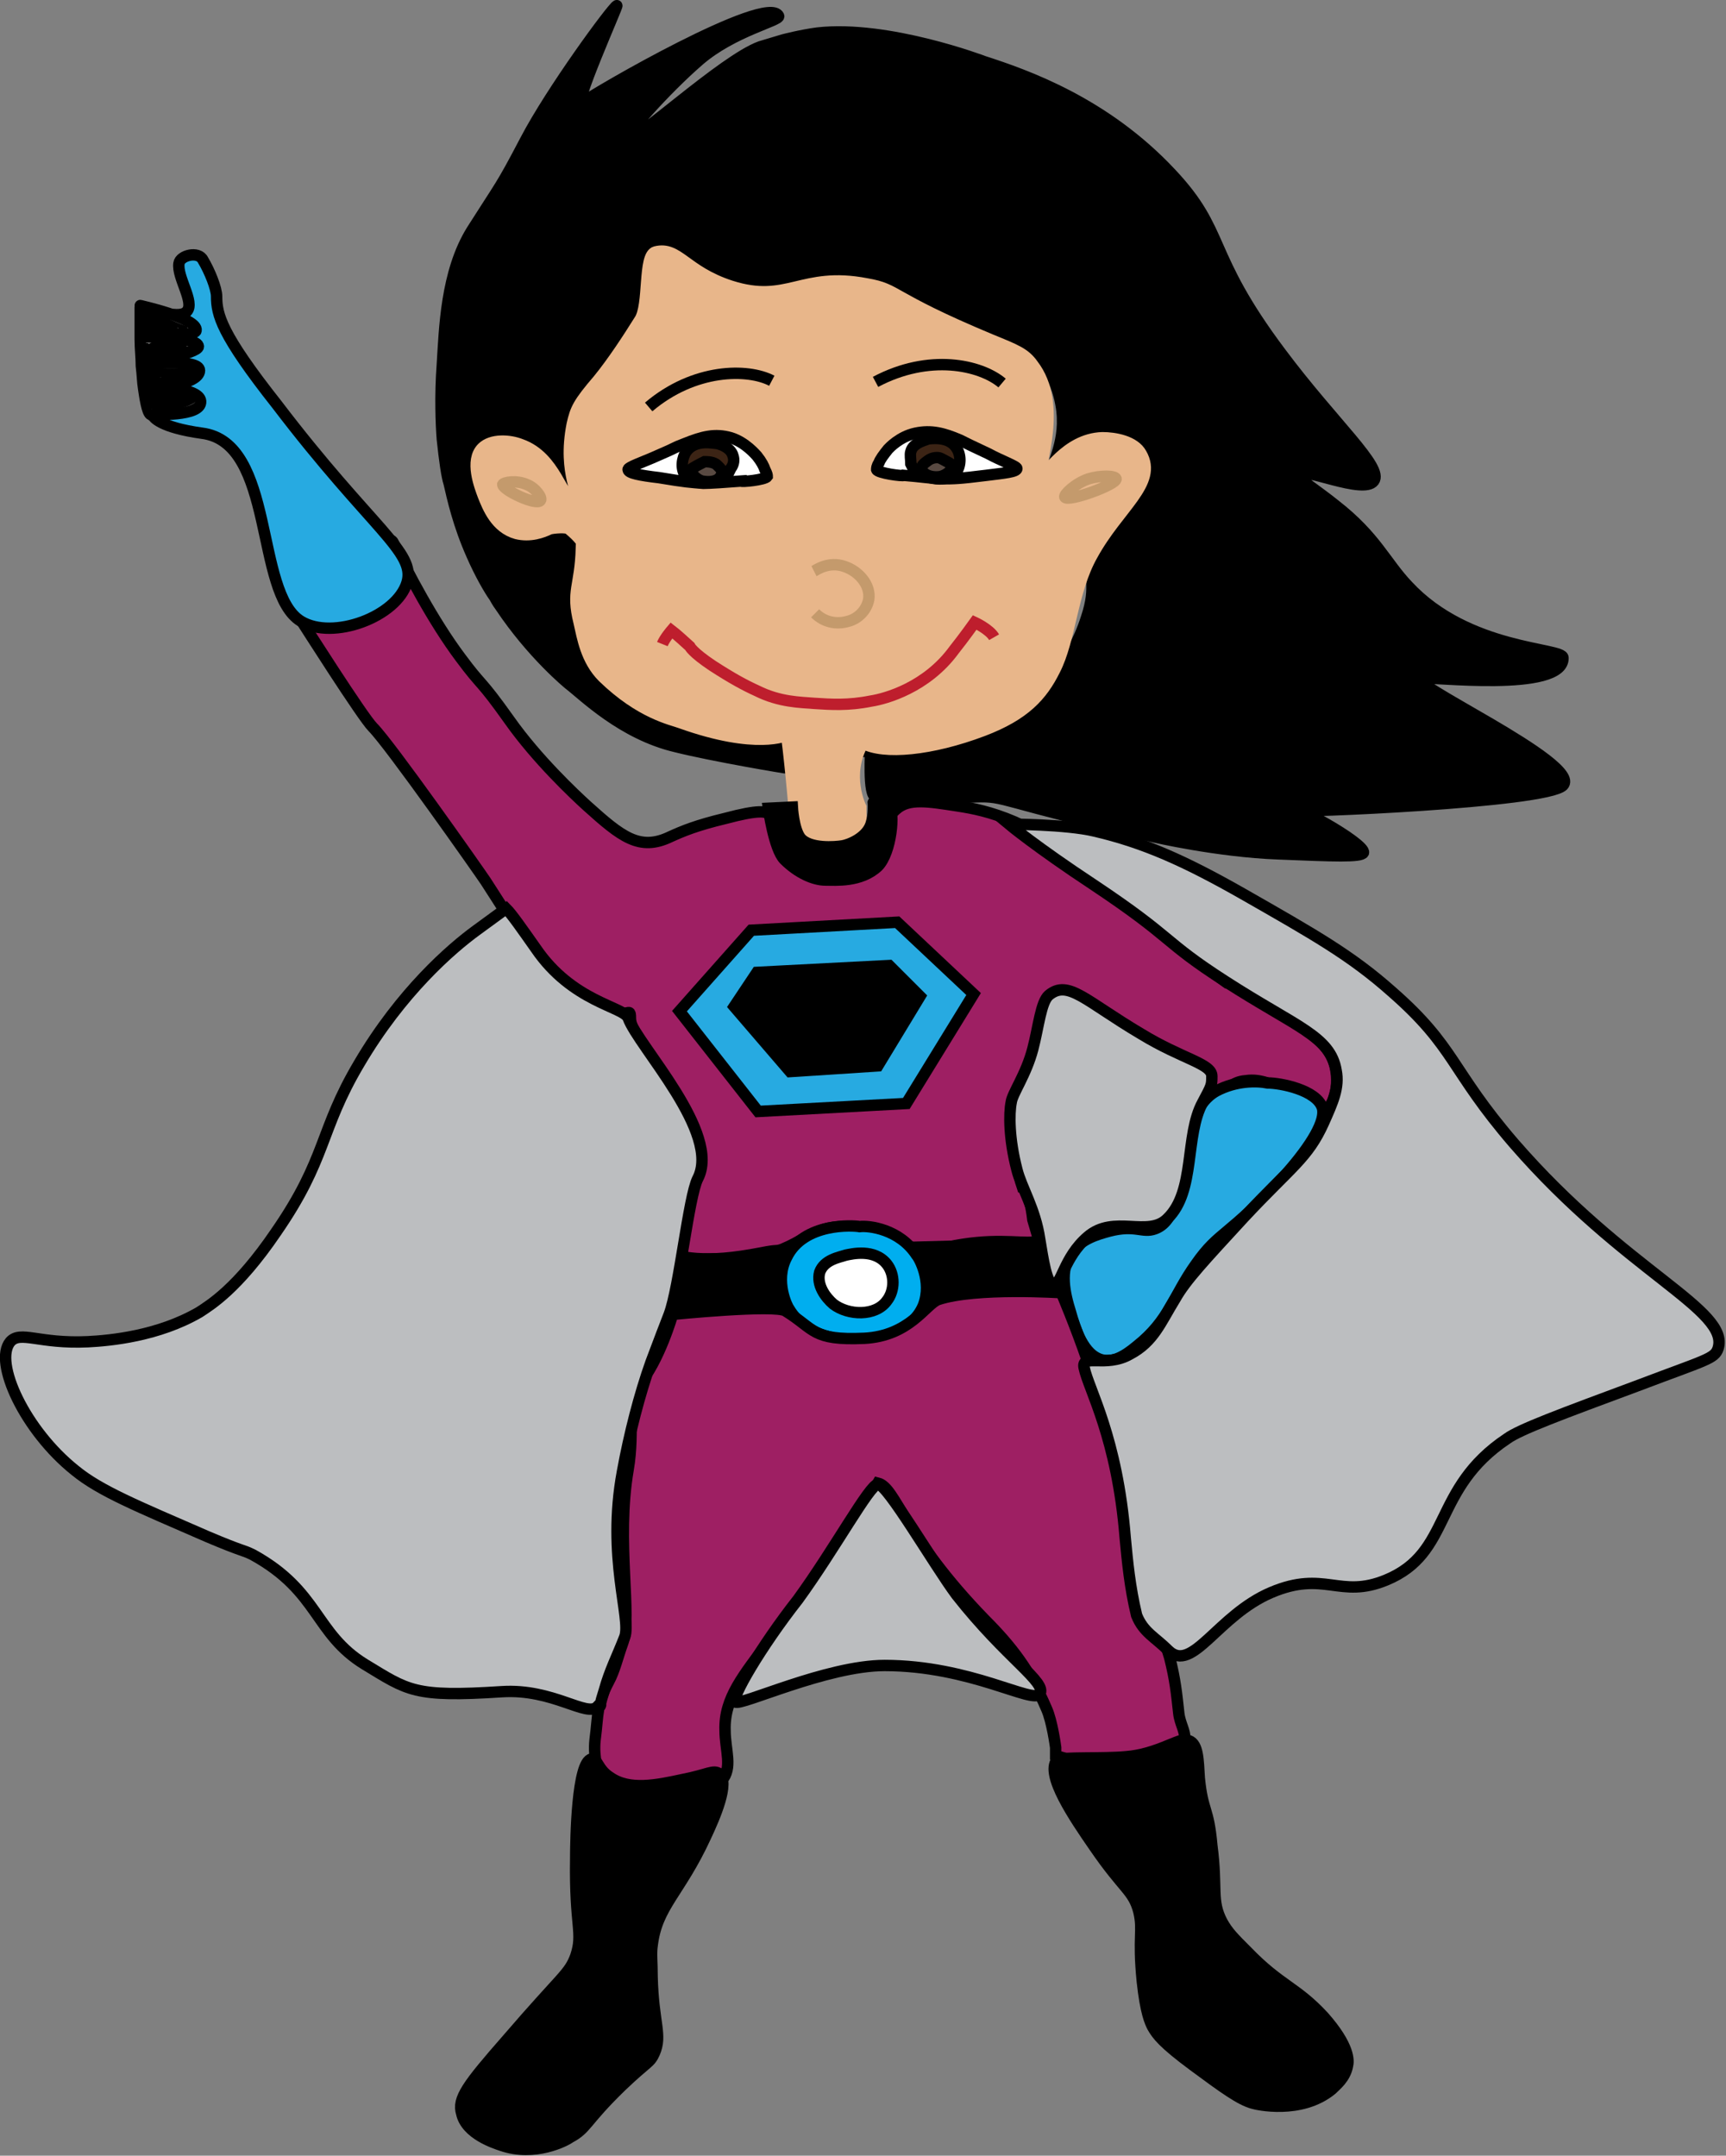 <?xml version="1.0" encoding="utf-8"?>
<!-- Generator: Adobe Illustrator 18.1.0, SVG Export Plug-In . SVG Version: 6.00 Build 0)  -->
<!DOCTYPE svg PUBLIC "-//W3C//DTD SVG 1.1//EN" "http://www.w3.org/Graphics/SVG/1.1/DTD/svg11.dtd">
<svg version="1.1" id="Layer_1" xmlns="http://www.w3.org/2000/svg" xmlns:xlink="http://www.w3.org/1999/xlink" x="0px" y="0px"
	 viewBox="0 0 151.4 189.1" enable-background="new 0 0 151.4 189.1" xml:space="preserve">
<rect x="0" y="0" width="151.4" height="189.1" fill="#808080" stroke="none"/>
<g>
	<path stroke="#000000" stroke-miterlimit="10" d="M137.1,57.7c0-0.9-8.3-0.6-13.6-6.3c-2-2.1-2.8-4.3-6.4-7.1
		c-1.6-1.3-3.3-2.3-3.2-2.7c0.3-0.7,5.7,1.8,6.6,0.6c0.9-1.2-3.5-5-8.2-11.3c-6.6-8.8-4.7-10.5-9.6-15.7C96.9,9,90,6.6,86.3,5.4
		c0,0-8.4-3.2-14.6-2.5c-1.5,0.2-3,0.6-3,0.6s-1,0.3-2,0.6c-3.3,1.2-11.2,8.6-11.7,8.1c-0.3-0.2,3.3-4.3,6.3-6.9
		c3-2.6,7.2-3.5,7-3.9c-1-2-16.2,6.8-17.2,7.6c-1.1,0.9,3.2-8.7,3-8.5c-0.4,0.2-5.7,7.4-8,11.8c-2.2,4.2-2.1,3.8-4.7,7.9
		c-2.3,3.7-2.4,8.7-2.6,11.8c-0.2,2.7-0.1,5.2,0,6.5c0.2,1.9,0.4,3.3,0.6,3.9c0.3,1.3,0.8,3.6,2,6.3c0.7,1.6,1.5,3,2,3.7
		c0,0,0.2,0.4,0.5,0.8c2.8,4.2,6,6.8,6,6.8c1.3,1,4.7,4.4,9.4,5.5c3.2,0.8,9.7,1.9,9.9,1.9c0,0-0.3-3.7-0.2-2c0,0-16.3-1.9-18.6-9.7
		c-1-3.4,1-9.1-1.1-9c-1.2,0-1.9,1.1-3.8,0.3c-3.1-1.3-5.4-6.3-3.6-8.1c1-1,3.3-0.7,4.8,0.3c2.3,1.4,2.6,4.2,3.2,4.1
		c0.8-0.1-0.7-4.6,1.6-8.3c0.9-1.5,1.6-1.5,3.4-4.2c1.1-1.6,1.7-2.5,2-3.8c0.7-2.7-0.5-4.2,0.3-4.8c1-0.9,3.3,1.2,7,2.3
		c5.2,1.5,6-1.3,11.8-0.2c4,0.7,3.2,2,10.8,4.6c1.4,0.5,2.9,0.9,4.2,2.3c2.1,2.2,2.2,5.2,2.2,5.5c0.1,2.7-1.3,4.7-0.9,4.9
		c0.4,0.2,1.7-3.3,4.4-3.9c1.3-0.3,3,0.2,3.8,1.3c1,1.4,0.3,3.4,0.1,4.1c-1.1,3-3.1,2.8-4.4,5.6c-0.9,2.1,0.1,2.5-0.9,5.5
		c-0.7,2.2-1.7,3.7-2.3,4.5c-0.9,1.2-2,2.9-4.1,4.2c-1.5,1-3.2,1.4-6.5,2.2c0,0-1.5-0.2-6.1,0.7c0.2-1.1-0.2,2.9,0.3,3.9
		c0.8,1.5,4.7,0.3,9,0.2c2.7-0.1,1.9,0.4,15.6,3.5c0,0,5.6,1.3,10.9,1.5c0,0,0,0,0,0c4.9,0.2,7.3,0.3,7.5-0.1
		c0.2-0.8-6.8-4.7-6.3-3.7c0.1,0.2,22.3-0.7,23.8-2.2c1.8-1.9-14.7-9.4-12.3-9.4C125.2,59.3,137.2,60.8,137.1,57.7z"/>
	<path fill="#E8B68A" stroke="#E8B68A" stroke-miterlimit="10" d="M69.8,72.5c0,0-0.4-5-0.8-8c0,0-2.6,1.3-9.3-1.1
		c-0.8-0.3-3.5-0.8-6.8-4c-1.5-1.5-1.8-3.5-2.1-4.8c-0.7-2.8,0.1-3.1,0.2-6.5c0,0,0.7-0.2-1.1-1.7c-0.2-0.2-1.4-0.1-1.7,0
		c-0.6,0.3-1.7,0.7-2.9,0.4c-1.8-0.5-2.5-2.3-2.9-3.3c-0.3-0.8-1.2-3.1-0.1-4.2c0.8-0.8,2.4-0.7,3.4-0.3c3.1,1.1,3.6,4.9,4.6,4.7
		c0.8-0.1-1-2-0.1-6.5c0.3-1.3,0.5-1.8,2.3-3.9c1.3-1.6,2.6-3.6,3.6-5.2c0.9-1.3,0.3-5.7,1.4-6c2-0.5,2.6,1.7,6.6,3
		c5,1.6,6.2-1.3,11.9-0.2c2.9,0.5,1.8,1.1,10.9,4.9c2.2,0.9,3,1.2,3.7,2.2c2.7,3.5,0.4,9,0.8,9.5c0.3,0.4,2-3,5.3-3.1
		c1.1,0,2.8,0.3,3.4,1.4c1.5,2.6-2,4.7-4.3,8.9c-1.8,3.2-1.9,7.4-3.3,10.1c-1.1,2.2-2.6,3.9-6.3,5.3c-4.5,1.7-8.7,2.1-10.5,1.1
		c0,0,0,0,0,0c-1.6,2.8-0.2,5.6-0.2,5.6c0,0.3,0,0.9,0.1,1.6c-0.4,0.3-1.1,0.8-2.1,1.1c-0.3,0.1-0.6,0.1-1,0.1
		C70.9,73.4,69.8,72.5,69.8,72.5z"/>
	<path fill="none" stroke="#C49A6C" stroke-miterlimit="10" d="M47.4,43.9c0.2-0.2-0.4-1.1-1.2-1.4c-0.9-0.4-2-0.2-2.1,0
		C44.1,43,47.1,44.4,47.4,43.9z"/>
	<path fill="none" stroke="#C49A6C" stroke-miterlimit="10" d="M93.4,43.6c-0.1-0.2,0.9-1.2,2.1-1.6c1-0.3,2.3-0.3,2.4,0
		C98,42.5,93.6,44.1,93.4,43.6z"/>
	<line fill="none" stroke="#000000" stroke-miterlimit="10" x1="64.6" y1="32.5" x2="64.6" y2="32.5"/>
	<path fill="none" stroke="#000000" stroke-miterlimit="10" d="M67.7,33.4c-2.1-1.1-6.8-1.1-10.8,2.3"/>
	<g>
		<path fill="none" stroke="#C49A6C" stroke-miterlimit="10" d="M71.4,50.1c0.2-0.1,1.3-0.9,2.7-0.4c1.2,0.4,2.3,1.6,2.1,2.9
			c-0.2,1-1,1.7-1.8,1.9c-1,0.3-2.1,0.1-2.9-0.7"/>
	</g>
	<path fill="none" stroke="#BE1E2D" stroke-miterlimit="10" d="M87.2,55.9c-0.4-0.7-1.7-1.3-1.7-1.3s-1,1.4-1.8,2.4
		c-2.4,3.3-6,4.3-7.3,4.5c-2,0.4-3.5,0.3-5,0.2c-1.2-0.1-3-0.1-5-1.1c-1.1-0.5-2.2-1.1-3.9-2.2c-1.8-1.2-2-1.7-2-1.7
		c-1.2-1.1-1.6-1.4-1.6-1.4s-0.6,0.7-0.8,1.2"/>
	<g>
		<path fill="#FFFFFF" stroke="#000000" stroke-miterlimit="10" d="M67.3,41.8c0-0.1,0-0.2-0.2-0.6c-0.1-0.3-0.3-0.7-0.7-1.2
			c-0.1-0.1-1-1.2-2.3-1.6c-1.4-0.4-2.5-0.1-4,0.5c-1.3,0.5-0.4,0.2-2.5,1.1c-1.1,0.5-2.6,1-2.5,1.2c0,0.3,1,0.5,2.7,0.7
			c2.4,0.4,2.7,0.4,3.9,0.5c0.6,0,2-0.1,3.3-0.2C65,42.3,67.1,42.1,67.3,41.8z"/>
		<path fill="#3C2415" stroke="#000000" stroke-miterlimit="10" d="M64.3,40c-0.2-0.8-1.3-1.1-1.5-1.1c-0.2,0-1.8-0.4-2.6,0.7
			c-0.4,0.6-0.5,1.5-0.1,2.1c0.8,1.2,3.3,0.5,3.8-0.2c0.1-0.2,0.2-0.4,0.2-0.4C64.4,40.7,64.4,40.3,64.3,40z"/>
		<path fill="#594A42" stroke="#000000" stroke-miterlimit="10" d="M62.9,40.8c-0.3-0.3-0.9-0.3-1.1-0.3c-0.2,0.1-1.2,0.6-1.2,0.7
			c0.1,0.5,0.6,0.9,1,1c0.5,0.1,1.3,0.1,1.6-0.4C63.5,41.3,63.2,41.1,62.9,40.8z"/>
	</g>
	<g>
		<path fill="#FFFFFF" stroke="#000000" stroke-miterlimit="10" d="M76.9,41.2c0-0.1,0-0.3,0.2-0.6c0.1-0.3,0.4-0.7,0.8-1.2
			c0.1-0.1,1-1.1,2.4-1.4c1.4-0.3,2.5,0,3.9,0.6c1.2,0.6,0.4,0.2,2.5,1.2c1.1,0.6,2.5,1.1,2.5,1.3c0,0.3-1.1,0.4-2.7,0.6
			c-2.4,0.3-2.8,0.3-3.9,0.3c-0.6,0-2-0.2-3.3-0.3C79.2,41.8,77,41.5,76.9,41.2z"/>
		<path fill="#3C2415" stroke="#000000" stroke-miterlimit="10" d="M79.9,39.6c0.2-0.8,1.4-1,1.5-1.1c0.2,0,1.8-0.3,2.5,0.8
			c0.4,0.6,0.4,1.5,0,2.1c-0.9,1.2-3.3,0.4-3.8-0.3c-0.1-0.2-0.2-0.4-0.2-0.4C79.9,40.3,79.8,39.9,79.9,39.6z"/>
		<path fill="#594A42" stroke="#000000" stroke-miterlimit="10" d="M81.4,40.4c0.4-0.3,0.9-0.3,1.1-0.2c0.2,0.1,1.2,0.6,1.1,0.7
			c-0.2,0.5-0.7,0.8-1.1,0.9c-0.5,0.1-1.3,0-1.6-0.5C80.7,40.9,81,40.7,81.4,40.4z"/>
	</g>
	<path fill="none" stroke="#000000" stroke-miterlimit="10" d="M87.9,33.6c-1.9-1.6-6.4-2.6-11.1-0.1"/>
</g>
<path fill="#9E1F63" stroke="#000000" stroke-miterlimit="10" d="M78.6,71c1.1-1,2.8-0.7,5.4-0.3c1.3,0.2,2.9,0.5,5,1.4
	c3.1,1.4,4.7,3.2,7.5,5.2c4,2.8,7.2,6.1,11.1,8.9c0.1,0,3.3,1.5,7,4.2c1,0.7,2.1,1.6,2.5,3.1c0.4,1.6,0,3.6-1,3.9
	c-0.6,0.2-1-0.5-3-1.5c-1.3-0.7-2.5-1.3-3.8-1.1c-1.4,0.1-1.4,0.9-2.5,1c-1.9,0.2-4.5-3-6-4c-1.4-0.8-3.3-1.1-5.5-3
	c-1.1-0.9-1.5-1.7-2.1-1.6c-1,0.2-0.6,2.3-2.3,5.2c-1,1.8-1.2,2.1-1.6,3.6c-0.4,1.4-0.5,5.6,0.4,8.2c0,0,0.6,0.2,0.9,2.8l0.5,1.7
	c-0.2,0.6-2.3,0-5.4,0.3c-3.1,0.3-3.5,0.9-5,0.6c-1.7-0.3-1.9-1.1-3.9-1.7c-1.7-0.5-3.8-0.3-4.4-0.1c-1.7,0.5-1.9,1-3.8,1.8
	c-0.6,0.2-0.3,0-1.8,0.3c-2.6,0.5-4.2,0.6-5.7,0.5c-1.4-0.1-1.6-0.3-1.7-0.4c-0.8-0.9,0.5-2.5,1.1-5.5c0.2-1,0.6-3.6-0.3-6.2
	c-0.6-1.7-1.1-1.5-2.4-4.1c-1.8-3.4-2.5-4-2.5-4.9c0-1.3-0.4,0.7-3.4-1.3c-2.9-1.9-2.9-1.9-4.3-3.4c-1.2-1.2-4.2-6.1-5-7.3
	c-0.6-0.9-8.4-12-9.9-13.5c-0.9-0.9-6.1-9.1-6.3-9.4c-1.4-2,4.1-0.8,3.5-0.8c-2.9,0,0.8-1.3,3.2-2.1c1.9-0.7,0.7-5.4,1.5-3.7
	c1.1,2.3,3.4,6.7,5.8,9.9c2,2.7,1.6,1.7,4.3,5.5c2.4,3.4,5.7,6.5,6.8,7.5c3,2.7,4.6,4,7.3,2.7c1.1-0.5,2.3-1,4.8-1.6
	c3-0.8,3.5-0.6,3.9-0.4c1.1,0.8,0.3,2.3,1.5,3.6c1.2,1.4,3.4,1.3,4.1,1.3c0.8,0,2.5-0.1,3.7-1.2C78.2,73.6,77.3,72.1,78.6,71z"/>
<polygon fill="#27AAE1" stroke="#000000" stroke-miterlimit="10" points="78.7,80.9 85.4,87.2 79.5,96.8 66.5,97.5 59.6,88.7 
	65.9,81.6 "/>
<polygon stroke="#000000" stroke-miterlimit="10" points="80.7,87.4 77,93.5 69.3,94 64.4,88.3 66.4,85.3 78,84.7 "/>
<path fill="#27AAE1" stroke="#000000" stroke-miterlimit="10" d="M116,97.2c0.3,1.1-0.9,3.2-3.2,5.8c-5.1,5.6-5.8,4.9-7.9,7.9
	c-2,2.8-2.3,4.9-5.2,7.2c-1.2,1-2.1,1.4-3,1.2c-1.7-0.4-2.4-2.8-2.8-4.2c-0.5-1.6-1-3.7,0.1-5.2c0.8-1.2,2.2-1.6,3.3-1.9
	c2.3-0.6,2.9,0.2,4-0.2c3.4-1.2,1.4-9.9,5.4-12.1c1.7-0.9,3.5-0.9,4.5-0.7C112.3,95,115.5,95.6,116,97.2z"/>
<path stroke="#000000" stroke-miterlimit="10" d="M91.8,109.1c0.4,1.2,0.8,2.4,1.2,3.7l-11,0.6l-1.4-4L91.8,109.1z"/>
<polygon stroke="#000000" stroke-miterlimit="10" points="68.4,110.3 68.7,114.8 58.7,114.6 59.7,110.5 "/>
<path fill="#00AEEF" stroke="#000000" stroke-miterlimit="10" d="M80.4,110.1c0.2,0.2,1.4,2.3,0.6,4.4c-1.1,2.7-4.7,2.9-5.4,3
	c-0.8,0.1-4.7,0.2-6.4-2.7c-0.1-0.1-1.3-2.4-0.2-4.5c1.5-3.1,5.9-2.8,6.4-2.7C76.2,107.5,78.9,107.8,80.4,110.1z"/>
<path fill="#FFFFFF" stroke="#000000" stroke-miterlimit="10" d="M77.8,110.9c0.7,0.9,0.7,2.3,0,3.2c-1,1.4-3.4,1.3-4.7,0.3
	c-0.7-0.6-1.5-1.7-1.2-2.8c0.4-1.1,1.7-1.3,2.3-1.5C74.7,110,76.7,109.5,77.8,110.9z"/>
<path fill="#9E1F63" stroke="#000000" stroke-miterlimit="10" d="M93.1,113.4c0,0,1.2,2.8,2.3,6c0.2,0.5,0.9,2.9,1.4,4.3
	c2.9,8.5,2.8,17.3,3.8,18.1c1.3,1.1,1.5,2,2,3.6c0.5,2,0.6,3.1,0.8,4.9c0.1,0.9,0.6,1.6,0.5,2.2c-0.1,0.9-1.5,1.3-2.4,1.7
	c-0.5,0.2-2.8,0.6-4.6,0.6c-1.9,0-4.3-0.8-4.3-0.8l0-0.7c0,0-0.3-2.3-0.8-3.4c-1.4-3.3-3.1-5.5-5.4-7.8c-7.2-7.4-7.8-11.6-9.4-12
	c0,0-2.5,4.3-9.6,13.9c-2.1,2.9-3.9,4.9-3.8,7.8c0,1.7,0.7,3.3-0.3,4.4c-0.2,0.2-0.6,0.6-3.2,0.8c-4.6,0.5-6-0.2-6.4-0.5
	c-0.5-0.3-1.4-0.8-1.4-1.6c-0.1-0.8-0.2-1.4-0.1-2.3c0.3-2.3,0.1-3,1.2-5.1c0.5-0.9,0.8-2.2,1.2-3.3c0.9-2.4-0.6-8.9,0.5-15.3
	c0.6-3.5-0.2-6.3,0.9-7.4c1.8-2,3-6.2,3-6.2s9-0.9,9.9-0.3c2.6,1.6,2.3,2.6,6.9,2.4c4-0.2,5.4-3,6.5-3.4
	C85.6,112.9,93.1,113.4,93.1,113.4z"/>
<path stroke="#000000" stroke-miterlimit="10" d="M105.2,156c-0.1-1.6-0.1-3-0.9-3.3c-0.4-0.2-0.8,0-1.8,0.4c-1.2,0.5-2.4,0.9-3.7,1
	c-2,0.2-5.8,0-6.1,0.3c-1,1.3,1.5,5,3.3,7.6c2.6,3.8,3.4,3.8,3.9,5.7c0.4,1.7-0.1,2.1,0.3,6.1c0.3,2.8,0.7,3.6,0.9,4
	c0.4,0.7,0.9,1.4,3.6,3.4c2.7,2,4.1,3,5.2,3.3c0.3,0.1,4.2,1,6.9-1.2c0.4-0.4,1.2-1,1.4-2.1c0.1-0.4,0.2-1.7-2.1-4.3
	c-2.4-2.6-3.8-2.7-6.7-5.7c-1.2-1.2-1.7-1.7-2.2-2.6c-1-1.9-0.4-2.9-0.9-6.7C106,158.5,105.5,159,105.2,156z"/>
<path stroke="#000000" stroke-miterlimit="10" d="M61.9,161.1c0.8-1.7,2.1-4.7,1.2-5.5c-0.5-0.4-1.1,0.1-3.2,0.5
	c-2.3,0.5-4.7,1-6.4-0.2c-1.1-0.7-1.1-1.7-1.6-1.6c-1.3,0.2-1.4,7.2-1.4,8.7c-0.1,6.1,0.7,6.5,0,8.6c-0.6,1.6-1.1,1.6-6,7.3
	c-3.5,4-4.4,5.2-4,6.5c0.4,1.8,2.9,2.6,3.5,2.8c2.9,1,5.6-0.4,6-0.7c1.5-0.8,1.3-1.4,4.5-4.5c2.3-2.2,2.5-2,2.9-2.9
	c0.7-1.6-0.1-2.6-0.2-6.7c0-1.3-0.1-2,0-2.7C57.6,167.2,59.6,166.1,61.9,161.1z"/>
<path fill="#BCBEC0" stroke="#000000" stroke-miterlimit="10" d="M44.4,79.7c0,0,0,0-2.6,1.9c-2.2,1.6-6.6,5.4-10.3,11.7
	c-3.5,5.9-2.8,8.3-7.3,14.8c-3.4,5-5.8,6.4-6.7,7c-3.6,2.1-7.8,2.5-9.8,2.6c-4.3,0.2-5.9-1-6.8,0c-1.5,1.8,1.3,7.8,5.7,11.3
	c2.2,1.8,5.4,3.1,11.6,5.8c3.3,1.4,3,1.1,4,1.6c5.8,3.2,5.4,6.9,9.8,9.6c3.8,2.3,4.3,2.9,12,2.4c4.5-0.3,7.5,2.3,8.4,1.3
	c0.7-0.8-0.2,1.1,0.6-1.4c0.5-1.8,1.1-2.9,1.8-4.7c0.6-1.6-1.6-7-0.2-14.5c0.6-3.3,1.5-6.8,2.5-9.6c1.6-4.2,0.4-1.1,1.6-4.2
	c0.9-2.4,1.7-10.3,2.5-11.9c2.1-4-5.2-11.6-6.1-14.1c-0.4-1-4.9-1.4-8.1-6.1C45.8,81.5,44.9,80.2,44.4,79.7z"/>
<path fill="#BCBEC0" stroke="#000000" stroke-miterlimit="10" d="M64.5,149.3c0.4,0.4,8-3.2,13.1-3.2c7.5,0,13,3.4,13.6,2.5
	c0.7-1-2.9-3.1-7.3-8.7c-2-2.7-6.1-9.8-6.9-9.7c-0.7,0-3.8,5.7-7,10.1C66.7,144.5,64.1,149,64.5,149.3z"/>
<path fill="#BCBEC0" stroke="#000000" stroke-miterlimit="10" d="M102.5,144.8c2.1,2,4.3-3.1,9-5.1c4.7-2,6,0.6,10.1-1.1
	c5.8-2.4,4-8,10.6-12.4c1.1-0.8,4.6-2.1,11.6-4.7c5.8-2.2,6.6-2.3,6.9-3.2c1.1-3.4-8.1-6.7-17.9-18c-5.6-6.5-5.1-8.4-10.7-13.3
	c-3.6-3.2-6.8-5-13.1-8.6c-5.1-2.9-8.7-4.5-13-5.5c-2.5-0.6-7.5-0.6-7.5-0.6s2.4,2,7.4,5.3c7.2,4.8,6,4.9,11.6,8.5
	c6.2,4,9.2,4.8,9.7,7.8c0.3,1.5-0.3,2.8-1.1,4.6c-1.4,3.1-2.8,3.8-7,8.3c-3.4,3.7-5.1,5.5-6,7.1c-1.3,2.1-1.9,3.8-4,4.9
	c-2.1,1.2-4.3-0.1-4,1.2c0.4,1.9,2.9,6.1,3.6,14.9c0.2,2.1,0.4,4.3,1,6.8C100.3,143.2,101.3,143.6,102.5,144.8z"/>
<g>
	<path fill="#BCBEC0" stroke="#000000" stroke-miterlimit="10" d="M92,87.3c1.7-1.4,3.2,0.5,8.1,3.4c3.6,2.2,6.2,2.6,6.2,3.7
		c0,0.8,0,0.8-0.8,2.3c-1.6,2.9-0.6,7.8-3.1,10.2c-1.7,1.7-4.7-0.4-7,1.6c-2.1,1.8-2.3,4.3-3,4.2c-0.6-0.1-0.9-2.2-1.2-4
		c-0.4-2.7-1.6-4.5-2-6.1c-0.7-2.7-0.7-4.9-0.5-5.9c0.1-0.8,1.3-2.4,1.9-4.7C91.1,90.1,91.3,87.9,92,87.3z"/>
</g>
<path stroke="#000000" stroke-miterlimit="10" d="M78,70.7c-0.1-0.1,0,0.3-0.8-0.1c-0.7-0.3-0.6-0.2-0.6-0.2s0.1,1-0.2,1.9
	c-0.4,1.2-1.9,1.8-2.5,1.9c-0.6,0.1-2.9,0.3-3.7-0.7c-0.6-0.8-0.7-2.7-0.7-2.7l-2.1,0.1c0,0,0.5,3.6,1.4,4.5
	c1.2,1.2,2.6,1.8,3.6,1.8c0.9,0,3.1,0.2,4.6-1.2C78.2,74.8,78.5,71.2,78,70.7z"/>
<path fill="#27AAE1" stroke="#000000" stroke-miterlimit="10" d="M26.4,54.5C22.3,52,24.2,38.8,17.7,38c-3.6-0.5-4.3-1.4-4.3-1.6
	c0-0.1,4.3,0.2,4.2-1.2c-0.1-1.3-4.6-1.3-4.6-1.2c0,0.2,4.5-0.2,4.5-1.5c0-1.1-4.9-0.5-4.9-0.6c0,0,4.8-0.9,4.8-1.5
	c0-0.9-5-0.8-5-0.9c0-0.1,4.7,0.1,4.8-0.5c0.2-1.1-5-2.2-4.9-2.2c0.1,0,3.4,1.4,4.1,0.5c0.7-0.8-0.9-3-0.7-4.2
	c0.1-0.7,1.7-1.1,2.1-0.3c0.6,1,1.2,2.5,1.2,3.2c0,1.6,0.4,3.3,5.3,9.5c8.3,10.9,12.2,12.9,11.4,15.6C34.8,54.1,29.2,56.2,26.4,54.5
	z"/>
<path fill="none" stroke="#000000" stroke-miterlimit="10" d="M12.3,26.9c0,1,0,1.9,0,2.8c0,0.9,0.1,1.7,0.1,2.4
	c0.1,0.8,0.1,1.4,0.2,2c0.2,1.4,0.4,2.3,0.7,2.3"/>
<g>
	<g>
		<path d="M12.6,27.7c0,0.3-0.1,1,0.1,1.4c0.2,0.3,0.4,0.1,0.7,0.1c0.5,0,0.9,0.2,1.4,0.2c0.5,0,1-0.1,1.5-0.3
			c0.2-0.1,0.2-0.4,0-0.5c-0.6-0.2-1.2-0.5-1.7-0.7c-0.4-0.2-1-0.5-1.4-0.4c-0.1,0-0.2,0.1-0.2,0.2c-0.1,0.4-0.2,0.9,0.3,1
			c0.2,0.1,0.4,0,0.6,0.1c0.2,0,0.4,0.1,0.5,0.2c0.3,0.1,0.6,0.2,1,0.2c0.3,0,0.3-0.4,0.1-0.5c-0.6-0.3-1.3-0.6-2-0.7
			c-0.3,0-0.5,0.4-0.1,0.5c0.7,0.1,1.3,0.4,2,0.7c0-0.2,0-0.3,0.1-0.5c-0.5,0.1-0.9-0.2-1.4-0.4c-0.1,0-0.3-0.1-0.4-0.1
			c-0.2-0.1-0.2,0-0.1,0.1c0-0.2,0-0.3,0-0.5c-0.1,0.1-0.2,0.1-0.2,0.2c0.5,0,1.2,0.4,1.6,0.5c0.5,0.2,0.9,0.4,1.4,0.6
			c0-0.2,0-0.3,0-0.5c-0.8,0.3-1.6,0.3-2.4,0.1c-0.2-0.1-0.4,0-0.6-0.1c-0.3,0-0.1,0.1-0.1-0.1c0-0.3,0-0.6,0-0.8
			C13.1,27.4,12.6,27.4,12.6,27.7L12.6,27.7z"/>
	</g>
</g>
<g>
	<g>
		<path d="M12.6,30.3c0,0.4,0.1,0.9,0.1,1.3c0,0.2,0.3,0.4,0.5,0.1c0.2-0.4,1.2-0.4,1.6-0.5c0.5-0.1,1-0.3,1.5-0.4
			c0.2-0.1,0.2-0.3,0.1-0.4c-0.4-0.5-1.1-0.4-1.7-0.4c-0.4,0-1.5-0.2-1.7,0.3c-0.1,0.3,0.1,0.7,0.5,0.8c0.4,0,0.8-0.1,1.2-0.1
			c0.4,0,0.8,0,1.2-0.1c0.3-0.1,0.2-0.6-0.1-0.5c-0.5,0.1-0.9,0.1-1.4,0.1c-0.2,0-0.3,0-0.5,0c-0.1,0-0.5,0-0.4,0.1
			c0.7,0.1,2-0.4,2.6,0.2c0-0.1,0.1-0.3,0.1-0.4c-0.7,0.2-1.5,0.4-2.2,0.5C13.4,31,13,31,12.7,31.5c0.2,0,0.3,0.1,0.5,0.1
			c0-0.4-0.1-0.9-0.1-1.3C13.1,30,12.6,30,12.6,30.3L12.6,30.3z"/>
	</g>
</g>
<g>
	<g>
		<path d="M14.1,30.7c0.2,0,0.6-0.1,0.8,0c0.1,0,0.2,0.2,0.3,0.2c0.2,0.1,0.4,0,0.6,0c0.2,0,0.5,0,0.8-0.1c0.1,0,0.2-0.1,0.2-0.2
			c0,0,0,0,0,0c0-0.1-0.1-0.2-0.1-0.2c0,0,0,0,0,0c-0.3-0.2-0.5,0.3-0.3,0.4c0,0,0,0,0,0c0-0.1-0.1-0.1-0.1-0.2c0,0,0,0,0,0
			c0.1-0.1,0.1-0.2,0.2-0.2c-0.2,0.1-0.5,0.1-0.7,0c-0.2,0-0.3,0-0.5-0.1c0,0-0.1-0.1-0.1-0.1c-0.3-0.1-0.7,0-1.1,0
			C13.8,30.2,13.8,30.7,14.1,30.7L14.1,30.7z"/>
	</g>
</g>
<g>
	<g>
		<path d="M13,31.3c0.1,0,0.2,0,0.3,0c0.3,0,0.3-0.5,0-0.5c-0.1,0-0.2,0-0.3,0C12.7,30.8,12.7,31.3,13,31.3L13,31.3z"/>
	</g>
</g>
<g>
	<g>
		<path d="M12.9,32.8c1.4,0,2.7,0,4.1,0c0-0.2,0-0.3-0.1-0.5c-0.8,0.2-1.7,0.5-2.5,0.7c-0.2,0.1-0.4,0.1-0.6,0.2
			c-0.1,0-0.2,0-0.3,0.1c-0.1,0.1-0.1,0.1-0.1-0.1c-0.4-0.3,0.6-0.1,0.8-0.1c0.4,0,0.8,0,1.2-0.1c0,0,0.6,0,0.6-0.1
			c0-0.1-0.5-0.1-0.6-0.1c-0.3,0-0.5,0.1-0.8,0.2c-0.1,0.1-0.3,0.2-0.4,0.2c-0.2,0.1-0.3,0.1-0.5-0.1c-0.3,0-0.4-0.1-0.2-0.2
			c0,0.2,0,0.3,0.1,0.5c0.1,0,0.1-0.1,0.2-0.1c0.3,0,0.3-0.5,0-0.5c-0.2,0-0.3,0-0.4,0.1c-0.1,0.1-0.2,0.4,0.1,0.5
			c0.5,0.1,0.8-0.4,0.3-0.7c-0.4-0.3-0.7,0-0.8,0.4c-0.1,0.8,0.7,0.9,1.3,0.7c0.3-0.1,0.5-0.2,0.7-0.3c0.3-0.1,0.6-0.1,0.9-0.1
			c0.2,0,0.5-0.1,0.7-0.3c0.3-0.6-0.5-0.6-0.9-0.6c-0.7,0-1.4,0.1-2.2,0.1C13.4,32.6,13.1,32.5,12.9,32.8c-0.2,0.2,0.1,0.9,0.4,1
			c0.4,0.1,1.3-0.3,1.7-0.4c0.7-0.2,1.4-0.4,2.1-0.6c0.3-0.1,0.2-0.5-0.1-0.5c-1.4,0-2.7,0-4.1,0C12.6,32.3,12.6,32.8,12.9,32.8
			L12.9,32.8z"/>
	</g>
</g>
<g>
	<g>
		<path d="M13.1,34.9c0.8,0,1.6,0,2.3,0c0.4,0,0.8,0.1,1.2,0.2c0.2,0.1,0.2,0,0-0.1c-0.2,0.1-0.4,0.2-0.7,0.3
			c-0.3,0.1-0.7,0.2-1,0.3c-0.1,0-1.6,0.3-1.3-0.3c0.1-0.2,1.2-0.2,1.4-0.2c0.2,0,1.4,0,0.5,0.2c-0.3,0.1-0.5,0.1-0.8,0.1
			c-0.4,0.1-1.1,0.2-0.3,0c0.3-0.1,0.6-0.1,0.9-0.2c0.2,0.1,0.4,0,0.6-0.1c0,0,0,0-0.1,0c-0.4,0-0.7,0.1-1.1,0.2
			c-0.2,0-0.4,0.1-0.5,0.2c0,0.2,0.2,0.2,0.3,0.1c0.3,0,0.7-0.2,1-0.2c0.3,0,0.2-0.5-0.1-0.5c-0.5,0.1-2.2,0.2-1.5,1.1
			C13.9,36,14,36,14.1,36c0.7-0.2,1.4-0.3,2.1-0.5c0.2-0.1,0.4-0.1,0.4-0.3c0.1-0.7-1-0.6-1.4-0.5c-0.4,0.1-2,0-1.8,0.8
			c0.2,0.8,1.8,0.3,2.2,0.2c0.4-0.1,1.3-0.4,0.8-1c-0.2-0.3-0.7-0.3-1.1-0.3c-0.6,0-1.1,0.2-1.6,0.2c-0.7,0-0.7,0.9-0.3,1.3
			c0.5,0.5,1.9,0,2.5-0.1c0.3-0.1,1.9-0.5,1.2-1.1c-0.3-0.3-1.1-0.3-1.5-0.3c-0.8-0.1-1.7-0.1-2.5,0C12.8,34.4,12.8,34.9,13.1,34.9
			L13.1,34.9z"/>
	</g>
</g>
</svg>
